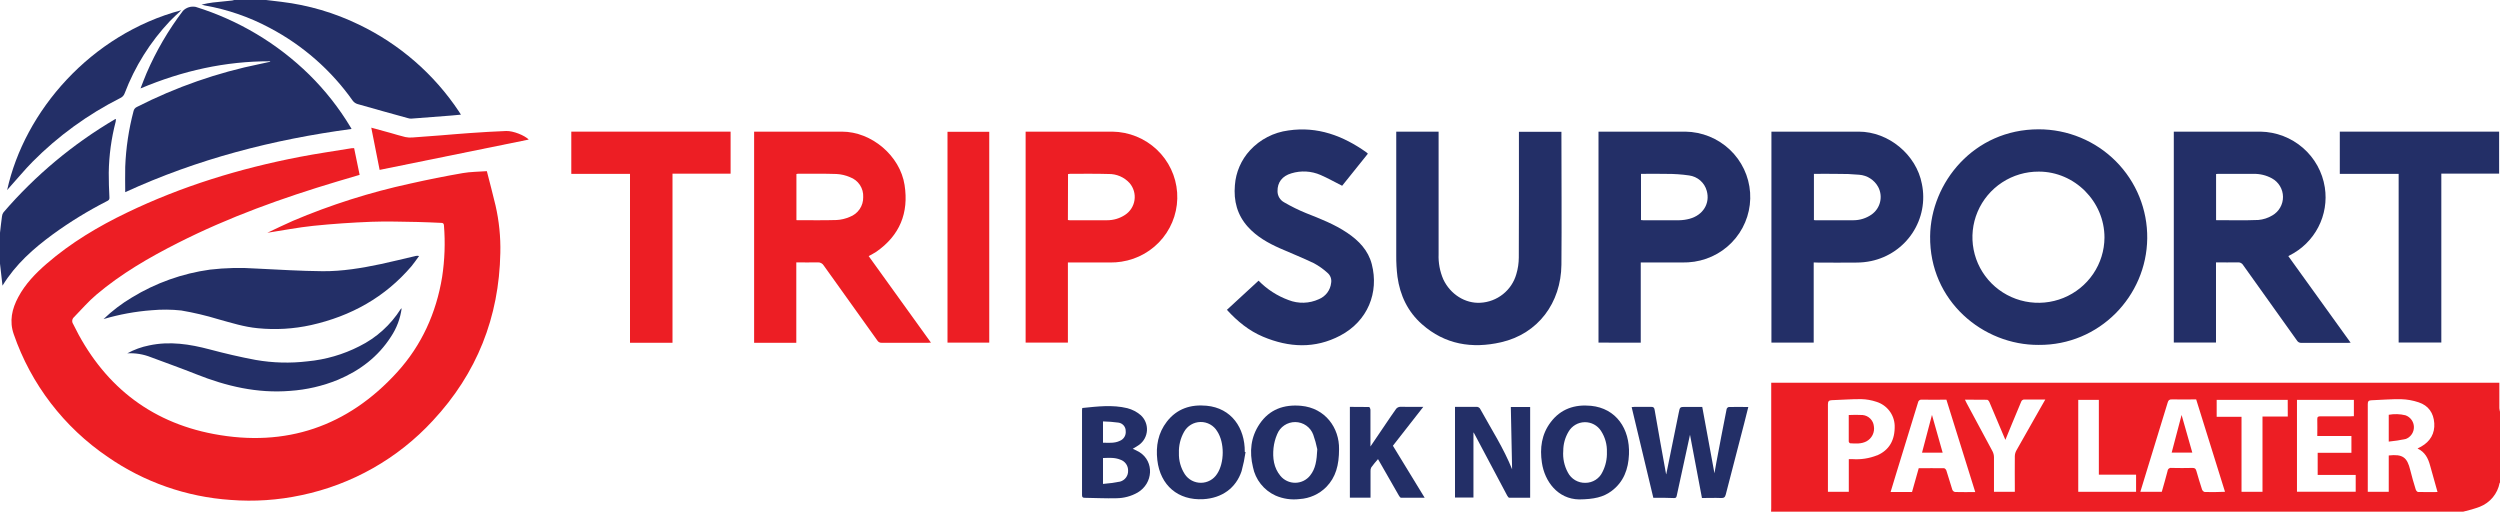 <svg width="513" height="105" viewBox="0 0 513 105" fill="none" xmlns="http://www.w3.org/2000/svg">
<path d="M54.604 0L57.759 0.377C63.285 1.043 68.661 2.625 73.662 5.056C81.995 9.056 89.085 15.22 94.182 22.895C94.3 23.068 94.407 23.252 94.582 23.527C93.864 23.593 93.228 23.66 92.591 23.71C89.855 23.928 87.119 24.139 84.383 24.343C84.145 24.348 83.907 24.311 83.681 24.235C80.233 23.282 76.786 22.334 73.349 21.346C72.969 21.227 72.635 20.994 72.395 20.678C67.976 14.421 62.129 9.293 55.332 5.714C51.177 3.493 46.692 1.944 42.045 1.126C41.876 1.096 41.707 1.04 41.358 0.948C41.871 0.836 42.23 0.749 42.589 0.683C42.948 0.617 43.318 0.556 43.682 0.515C45.011 0.382 46.324 0.25 47.642 0.107C47.788 0.082 47.932 0.046 48.073 0H54.604Z" fill="#232F67"/>
<path d="M0 47.763C0.133 46.631 0.251 45.499 0.41 44.373C0.439 44.077 0.549 43.795 0.728 43.558C7.246 35.99 14.972 29.539 23.598 24.465C23.663 24.445 23.73 24.433 23.798 24.429C23.789 24.61 23.769 24.791 23.736 24.969C22.844 28.39 22.367 31.905 22.316 35.438C22.316 37.141 22.362 38.848 22.454 40.535C22.485 41.045 22.182 41.157 21.859 41.32C18.03 43.277 14.362 45.529 10.886 48.053C6.91 50.968 3.232 54.179 0.513 58.614L0 54.118V47.763Z" fill="#232F67"/>
<path d="M72.666 30.398C73.046 32.243 73.415 34.032 73.795 35.882C72.256 36.34 70.717 36.789 69.178 37.248C57.969 40.601 46.975 44.546 36.52 49.842C30.601 52.839 24.87 56.157 19.791 60.454C18.124 61.86 16.713 63.512 15.175 65.087C14.983 65.257 14.859 65.491 14.827 65.745C14.795 65.999 14.857 66.255 15 66.468C20.925 78.7 30.472 86.544 43.872 89.062C58.641 91.84 71.353 87.533 81.49 76.381C86.528 70.841 89.513 64.236 90.724 56.84C91.259 53.334 91.385 49.778 91.099 46.244C91.068 45.846 90.893 45.734 90.529 45.734C88.923 45.678 87.313 45.571 85.707 45.55C82.531 45.505 79.351 45.387 76.18 45.51C72.21 45.668 68.234 45.933 64.284 46.34C61.145 46.667 58.031 47.278 54.85 47.768C56.62 46.942 58.343 46.081 60.108 45.316C67.873 42.021 75.934 39.461 84.183 37.671C87.774 36.86 91.365 36.142 94.956 35.52C96.552 35.24 98.198 35.25 99.902 35.122C100.507 37.502 101.128 39.811 101.677 42.136C102.413 45.339 102.746 48.621 102.667 51.906C102.415 65.102 97.855 76.626 88.816 86.32C81.654 94.096 72.219 99.444 61.837 101.611C57.069 102.635 52.177 102.963 47.314 102.584C38.269 101.972 29.561 98.926 22.126 93.772C13.129 87.668 6.359 78.837 2.827 68.598C1.872 65.902 2.457 63.364 3.755 60.953C5.197 58.252 7.295 56.086 9.583 54.108C14.554 49.806 20.156 46.463 26.066 43.624C37.321 38.201 49.176 34.582 61.427 32.207C64.982 31.519 68.573 31.009 72.148 30.418C72.32 30.401 72.493 30.394 72.666 30.398Z" fill="#ED1E24"/>
<path d="M418.336 70.775C406.978 70.851 395.897 61.809 396.062 48.451C396.2 37.487 405.024 26.534 418.326 26.534C421.275 26.53 424.195 27.109 426.918 28.237C429.64 29.364 432.109 31.017 434.183 33.101C436.256 35.185 437.892 37.657 438.995 40.374C440.099 43.092 440.648 46 440.611 48.93C440.482 60.77 430.787 70.877 418.336 70.775ZM418.367 35.214C415.687 35.199 413.063 35.974 410.826 37.441C408.589 38.908 406.841 41.001 405.802 43.455C404.763 45.91 404.479 48.615 404.988 51.229C405.497 53.844 406.774 56.249 408.659 58.142C410.544 60.035 412.952 61.33 415.578 61.863C418.204 62.396 420.929 62.143 423.411 61.137C425.892 60.131 428.017 58.416 429.517 56.209C431.017 54.003 431.825 51.404 431.838 48.741C431.838 41.351 425.723 35.214 418.367 35.214Z" fill="#232F67"/>
<path d="M446.064 27.013H463.875C467.077 27.072 470.154 28.253 472.565 30.346C474.977 32.439 476.566 35.311 477.054 38.456C477.486 41.243 477.018 44.094 475.719 46.601C474.42 49.108 472.355 51.141 469.821 52.411L469.564 52.559L482.348 70.321C482.102 70.321 481.938 70.357 481.779 70.357C478.603 70.357 475.423 70.357 472.247 70.357C472.067 70.369 471.887 70.331 471.728 70.247C471.568 70.164 471.436 70.037 471.344 69.883C467.661 64.718 463.976 59.555 460.289 54.394C460.184 54.211 460.029 54.062 459.842 53.964C459.655 53.865 459.443 53.822 459.232 53.838C457.755 53.879 456.278 53.838 454.723 53.838V70.29H446.064V27.013ZM454.739 45.178C457.673 45.178 460.546 45.255 463.408 45.138C464.423 45.052 465.405 44.734 466.276 44.21C466.951 43.822 467.509 43.263 467.895 42.589C468.281 41.916 468.48 41.153 468.471 40.379C468.463 39.604 468.248 38.846 467.848 38.181C467.447 37.516 466.877 36.969 466.194 36.595C465.03 35.959 463.716 35.642 462.387 35.678C460.038 35.678 457.688 35.678 455.339 35.678C455.149 35.678 454.959 35.678 454.739 35.714V45.178Z" fill="#232F67"/>
<path d="M178.252 52.553L191.031 70.306C190.78 70.306 190.621 70.341 190.456 70.341C187.281 70.341 184.1 70.341 180.925 70.341C180.745 70.353 180.566 70.314 180.407 70.229C180.248 70.145 180.117 70.018 180.027 69.862C176.364 64.742 172.703 59.621 169.044 54.501C168.917 54.282 168.731 54.104 168.507 53.987C168.283 53.87 168.029 53.818 167.777 53.838C166.345 53.884 164.909 53.838 163.401 53.838V70.336H154.746V27.013H172.763C178.847 27.013 184.69 31.962 185.619 37.956C186.511 43.69 184.634 48.313 179.801 51.672C179.34 51.988 178.827 52.222 178.252 52.553ZM163.426 45.178C166.222 45.178 168.946 45.234 171.665 45.148C172.594 45.098 173.506 44.882 174.358 44.511C175.191 44.204 175.906 43.646 176.403 42.914C176.9 42.183 177.154 41.315 177.129 40.433C177.176 39.555 176.938 38.685 176.451 37.951C175.963 37.217 175.251 36.658 174.42 36.356C173.547 35.975 172.612 35.754 171.66 35.703C169.008 35.612 166.35 35.663 163.693 35.657C163.603 35.667 163.514 35.684 163.426 35.709V45.178Z" fill="#ED1E24"/>
<path d="M55.466 12.574C46.232 12.548 37.454 14.516 28.831 18.15C29.287 16.993 29.657 15.994 30.072 15.015C32.035 10.467 34.545 6.172 37.547 2.222C37.88 1.88 38.295 1.627 38.754 1.486C39.212 1.346 39.698 1.322 40.168 1.417C48.939 4.145 56.928 8.915 63.468 15.331C66.716 18.536 69.548 22.131 71.897 26.035C71.964 26.142 72.025 26.254 72.143 26.463C56.05 28.619 40.527 32.62 25.696 39.434C25.696 37.63 25.645 35.928 25.696 34.23C25.844 30.367 26.417 26.532 27.404 22.793C27.444 22.608 27.527 22.435 27.646 22.288C27.766 22.142 27.919 22.024 28.092 21.947C36.095 17.869 44.621 14.895 53.434 13.109C54.091 12.972 54.742 12.824 55.399 12.681C55.404 12.676 55.43 12.645 55.466 12.574Z" fill="#232F67"/>
<path d="M286.51 27.013H295.201V27.829C295.201 35.94 295.201 44.05 295.201 52.161C295.132 53.936 295.463 55.703 296.17 57.334C297.617 60.392 300.664 62.319 303.804 62.125C305.488 62.029 307.101 61.413 308.416 60.363C309.732 59.313 310.686 57.882 311.145 56.269C311.481 55.154 311.654 53.998 311.658 52.834C311.704 44.506 311.683 36.177 311.683 27.859V27.039H320.404V27.645C320.404 36.534 320.481 45.428 320.404 54.317C320.322 62.136 315.628 68.491 308.015 70.234C302.065 71.595 296.499 70.698 291.794 66.539C288.865 63.955 287.285 60.606 286.757 56.779C286.577 55.321 286.495 53.854 286.51 52.385C286.49 44.21 286.49 36.035 286.51 27.859V27.013Z" fill="#232F67"/>
<path d="M372.171 53.853V70.306H363.496V27.013H381.405C387.536 27.013 393.256 31.753 394.374 37.763C395.088 41.226 394.397 44.83 392.449 47.79C390.501 50.749 387.456 52.824 383.975 53.563C382.977 53.773 381.959 53.879 380.938 53.879C378.281 53.925 375.629 53.879 372.971 53.879L372.171 53.853ZM372.217 35.678V45.158C372.312 45.176 372.408 45.188 372.505 45.194C375.116 45.194 377.727 45.194 380.338 45.194C381.652 45.193 382.933 44.792 384.011 44.047C384.903 43.429 385.537 42.509 385.792 41.459C386.047 40.409 385.906 39.303 385.396 38.349C385.007 37.643 384.447 37.045 383.766 36.61C383.085 36.175 382.305 35.916 381.498 35.856C380.005 35.719 378.507 35.661 377.009 35.683C375.424 35.642 373.839 35.678 372.217 35.678Z" fill="#232F67"/>
<path d="M219.133 53.853V70.296H210.458V27.013H228.285C231.67 27.065 234.913 28.379 237.37 30.693C239.826 33.008 241.319 36.155 241.551 39.511C241.783 42.867 240.739 46.187 238.624 48.814C236.509 51.441 233.478 53.183 230.132 53.695C229.38 53.813 228.62 53.869 227.859 53.863C225.202 53.863 222.55 53.863 219.892 53.863L219.133 53.853ZM219.133 45.148C219.25 45.17 219.368 45.186 219.487 45.194C222.052 45.194 224.617 45.194 227.182 45.194C228.486 45.198 229.763 44.819 230.85 44.103C231.374 43.761 231.818 43.312 232.155 42.786C232.491 42.261 232.712 41.67 232.802 41.054C232.892 40.438 232.85 39.809 232.678 39.21C232.506 38.611 232.208 38.055 231.804 37.579C231.257 36.971 230.584 36.489 229.831 36.165C229.078 35.842 228.264 35.684 227.444 35.703C224.832 35.622 222.221 35.668 219.61 35.663C219.459 35.672 219.308 35.691 219.159 35.719L219.133 45.148Z" fill="#ED1E24"/>
<path d="M328.012 70.306V27.013H345.844C349.233 27.062 352.48 28.376 354.94 30.693C357.4 33.01 358.893 36.161 359.123 39.522C359.353 42.882 358.303 46.205 356.181 48.831C354.06 51.458 351.022 53.196 347.67 53.7C346.831 53.821 345.984 53.876 345.136 53.863C342.351 53.863 339.565 53.863 336.682 53.863V70.316L328.012 70.306ZM336.733 35.647V45.153C336.902 45.153 337.026 45.194 337.154 45.194C339.637 45.194 342.115 45.194 344.597 45.194C345.314 45.179 346.025 45.076 346.716 44.888C349.471 44.139 350.948 41.738 350.225 39.159C350.002 38.335 349.539 37.595 348.894 37.033C348.248 36.471 347.449 36.111 346.598 35.999C345.054 35.776 343.495 35.67 341.935 35.683C340.216 35.627 338.498 35.678 336.728 35.678L336.733 35.647Z" fill="#232F67"/>
<path d="M280.688 31.539L275.409 38.119C273.87 37.355 272.475 36.549 270.987 35.907C269.096 35.083 266.969 34.962 264.995 35.566C263.097 36.121 262.112 37.426 262.148 39.251C262.149 39.71 262.274 40.161 262.508 40.557C262.742 40.953 263.078 41.279 263.482 41.504C264.937 42.353 266.451 43.099 268.012 43.736C270.92 44.888 273.834 46.014 276.44 47.768C278.826 49.373 280.76 51.366 281.493 54.22C282.986 60.015 280.683 65.872 275.019 68.863C269.823 71.606 264.482 71.325 259.173 69.093C256.279 67.875 253.914 65.933 251.76 63.578L258.26 57.594C259.985 59.364 262.089 60.724 264.416 61.575C265.409 61.964 266.471 62.149 267.538 62.118C268.605 62.088 269.654 61.842 270.623 61.397C271.312 61.116 271.911 60.655 272.357 60.063C272.802 59.47 273.077 58.769 273.152 58.033C273.216 57.658 273.181 57.273 273.051 56.916C272.921 56.558 272.699 56.241 272.408 55.994C271.561 55.222 270.622 54.556 269.612 54.011C267.329 52.915 264.959 51.972 262.641 50.953C260.204 49.873 257.906 48.578 256.09 46.575C253.873 44.123 253.119 41.223 253.401 37.997C253.597 35.335 254.688 32.816 256.5 30.846C258.562 28.605 261.355 27.161 264.385 26.769C270.366 25.887 275.584 27.859 280.375 31.249C280.486 31.338 280.59 31.435 280.688 31.539Z" fill="#232F67"/>
<path d="M500.96 35.627V70.285H492.203V35.678H480.127V27.013H512.82V35.627H500.96Z" fill="#232F67"/>
<path d="M137.997 70.336H129.276V35.678H117.231V27.013H149.919V35.637H137.997V70.336Z" fill="#ED1E24"/>
<path d="M21.248 65.474C23.007 63.787 24.954 62.304 27.05 61.055C31.941 58.062 37.403 56.111 43.092 55.326C46.249 54.96 49.433 54.887 52.603 55.107C57.138 55.321 61.678 55.617 66.218 55.652C70.245 55.683 74.226 55.015 78.161 54.184C80.541 53.675 82.891 53.084 85.255 52.533C85.497 52.466 85.753 52.466 85.994 52.533C85.481 53.226 84.999 53.95 84.455 54.608C78.997 61.004 72.02 64.868 63.848 66.702C60.254 67.498 56.554 67.716 52.89 67.35C50.11 67.09 47.463 66.244 44.785 65.505C42.295 64.748 39.759 64.149 37.193 63.711C35.185 63.495 33.16 63.478 31.149 63.66C27.793 63.909 24.474 64.518 21.248 65.474Z" fill="#232F67"/>
<path d="M194.427 70.306V27.044H202.994V70.306H194.427Z" fill="#ED1E24"/>
<path d="M1.467 39.001C5.022 22.773 18.642 7.049 37.213 2.09C36.423 2.829 35.638 3.532 34.884 4.307C30.832 8.6 27.67 13.643 25.578 19.149C25.505 19.359 25.39 19.552 25.24 19.716C25.09 19.881 24.909 20.014 24.706 20.107C18.021 23.477 11.93 27.901 6.669 33.206C5.043 34.852 3.591 36.641 2.016 38.369C1.847 38.558 1.683 38.736 1.467 39.001Z" fill="#232F67"/>
<path d="M82.424 63.257C82.149 65.339 81.4 67.332 80.233 69.083C77.586 73.216 73.841 76.04 69.353 77.931C66.216 79.214 62.892 79.983 59.508 80.209C52.788 80.749 46.452 79.256 40.27 76.794C37.193 75.571 34.068 74.455 30.965 73.298C29.429 72.688 27.779 72.416 26.127 72.502C27.529 71.735 29.041 71.187 30.611 70.877C34.828 69.975 38.926 70.612 43.025 71.697C46.139 72.528 49.289 73.267 52.465 73.858C55.981 74.473 59.57 74.569 63.114 74.144C66.817 73.794 70.419 72.747 73.728 71.06C77.213 69.335 80.152 66.69 82.224 63.415C82.244 63.374 82.29 63.354 82.424 63.257Z" fill="#232F67"/>
<path d="M339.262 102.146C337.785 95.953 336.307 89.781 334.815 83.542C335.045 83.542 335.23 83.486 335.41 83.486C336.543 83.486 337.677 83.486 338.806 83.486C339.267 83.486 339.442 83.609 339.524 84.072C340.288 88.466 341.063 92.859 341.873 97.248C341.875 97.262 341.88 97.275 341.887 97.287C341.894 97.3 341.903 97.31 341.914 97.319C342.766 93.135 343.633 88.914 344.479 84.694C344.721 83.496 344.71 83.496 345.921 83.496H349.302C350.128 87.992 350.954 92.477 351.805 97.12C351.949 96.32 352.057 95.642 352.185 94.969C352.869 91.286 353.577 87.603 354.309 83.919C354.341 83.821 354.399 83.732 354.477 83.661C354.554 83.591 354.648 83.541 354.75 83.517C356.048 83.481 357.351 83.517 358.751 83.517C358.459 84.689 358.187 85.79 357.905 86.886C356.643 91.748 355.37 96.606 354.129 101.468C353.985 102.029 353.76 102.217 353.165 102.192C351.887 102.136 350.6 102.192 349.24 102.192C348.404 97.768 347.573 93.374 346.788 89.21C345.911 93.231 344.987 97.462 344.074 101.692C344.008 101.988 343.951 102.202 343.561 102.202C342.171 102.13 340.74 102.146 339.262 102.146Z" fill="#232F67"/>
<path d="M310.021 83.517H313.987V102.141C312.566 102.141 311.14 102.141 309.713 102.141C309.565 102.141 309.385 101.901 309.293 101.728C307.022 97.46 304.754 93.189 302.49 88.914C302.449 88.845 302.402 88.779 302.352 88.716V102.09H298.566V83.486H300.413C301.239 83.486 302.065 83.486 302.891 83.486C303.081 83.462 303.274 83.502 303.439 83.6C303.603 83.698 303.73 83.848 303.799 84.026C306.046 88.104 308.559 91.993 310.283 96.3C310.18 92.059 310.103 87.829 310.021 83.517Z" fill="#232F67"/>
<path d="M222.083 83.721C225.197 83.4 228.275 83.022 231.317 83.756C232.342 84.02 233.292 84.515 234.092 85.204C234.519 85.598 234.854 86.081 235.072 86.619C235.291 87.156 235.388 87.734 235.357 88.313C235.325 88.891 235.166 89.456 234.891 89.967C234.616 90.478 234.231 90.922 233.764 91.269C233.337 91.564 232.895 91.838 232.44 92.09C232.927 92.303 233.402 92.543 233.861 92.808C236.873 94.735 236.647 99.174 233.451 101.065C232.125 101.823 230.625 102.227 229.096 102.238C226.931 102.299 224.761 102.176 222.591 102.151C222.175 102.151 222.032 102.013 222.032 101.585C222.032 95.775 222.032 89.961 222.032 84.144C222.042 84.042 222.062 83.935 222.083 83.721ZM226.336 99.302C227.51 99.211 228.678 99.052 229.834 98.828C230.324 98.695 230.754 98.402 231.054 97.996C231.354 97.589 231.506 97.094 231.486 96.59C231.501 96.09 231.353 95.598 231.064 95.188C230.774 94.779 230.359 94.473 229.88 94.317C228.742 93.848 227.557 93.95 226.336 93.986V99.302ZM226.336 90.846C227.531 90.846 228.685 90.994 229.773 90.469C230.171 90.314 230.506 90.032 230.727 89.668C230.948 89.304 231.041 88.878 230.994 88.456C231.003 88.037 230.858 87.63 230.586 87.311C230.313 86.992 229.933 86.782 229.516 86.723C228.461 86.581 227.4 86.498 226.336 86.473V90.846Z" fill="#232F67"/>
<path d="M255.587 92.763C255.396 94.079 255.125 95.383 254.776 96.667C253.617 100.158 250.734 102.217 246.917 102.431C241.746 102.722 238.088 99.608 237.483 94.414C237.15 91.534 237.642 88.843 239.443 86.514C241.495 83.868 244.332 82.946 247.589 83.257C252.694 83.736 255.479 87.814 255.428 92.732L255.587 92.763ZM241.915 92.931C241.862 94.48 242.285 96.009 243.126 97.314C243.488 97.858 243.981 98.304 244.56 98.611C245.14 98.917 245.787 99.075 246.444 99.07C247.1 99.065 247.745 98.897 248.32 98.582C248.894 98.266 249.38 97.813 249.734 97.263C251.273 94.969 251.303 90.826 249.769 88.501C249.419 87.911 248.917 87.423 248.316 87.088C247.714 86.752 247.033 86.581 246.344 86.592C245.654 86.602 244.979 86.793 244.388 87.147C243.796 87.5 243.31 88.003 242.977 88.603C242.228 89.924 241.86 91.425 241.915 92.941V92.931Z" fill="#232F67"/>
<path d="M274.773 92.181C274.773 95.433 274.111 97.936 272.141 99.944C270.688 101.402 268.745 102.278 266.683 102.406C264.994 102.615 263.279 102.365 261.722 101.682C260.544 101.142 259.51 100.332 258.708 99.318C257.905 98.305 257.356 97.117 257.105 95.851C256.351 92.712 256.638 89.689 258.485 86.972C260.507 83.996 263.472 82.956 266.975 83.272C271.946 83.721 274.86 87.814 274.773 92.181ZM270.305 92.181C270.102 91.168 269.826 90.169 269.479 89.195C269.203 88.443 268.703 87.793 268.046 87.33C267.388 86.868 266.604 86.616 265.799 86.608C264.994 86.599 264.205 86.835 263.538 87.284C262.871 87.732 262.358 88.372 262.066 89.118C261.683 90.008 261.434 90.949 261.327 91.911C261.117 93.975 261.363 95.989 262.753 97.661C263.125 98.107 263.593 98.464 264.123 98.707C264.652 98.95 265.23 99.072 265.813 99.065C266.396 99.057 266.97 98.919 267.492 98.662C268.015 98.405 268.473 98.035 268.832 97.579C269.961 96.177 270.192 94.501 270.305 92.207V92.181Z" fill="#232F67"/>
<path d="M324.047 102.482C319.635 102.406 316.967 98.772 316.398 94.954C315.952 91.962 316.321 89.123 318.193 86.646C320.245 83.904 323.134 82.946 326.473 83.272C331.603 83.782 334.486 87.961 334.266 93.237C334.143 96.249 333.188 98.919 330.639 100.795C328.987 102.013 327.079 102.446 324.047 102.482ZM329.736 92.763C329.79 91.234 329.373 89.727 328.541 88.44C328.183 87.876 327.685 87.413 327.094 87.096C326.504 86.779 325.841 86.62 325.17 86.632C324.499 86.645 323.842 86.83 323.265 87.169C322.687 87.508 322.207 87.99 321.872 88.568C321.157 89.759 320.779 91.121 320.779 92.508C320.656 94.047 320.984 95.588 321.723 96.947C322.061 97.607 322.581 98.158 323.222 98.535C323.863 98.913 324.6 99.101 325.345 99.078C326.08 99.074 326.8 98.861 327.418 98.465C328.036 98.068 328.527 97.505 328.833 96.84C329.476 95.578 329.786 94.176 329.736 92.763Z" fill="#232F67"/>
<path d="M292.061 83.486C289.912 86.233 287.87 88.843 285.823 91.468L292.343 102.141C290.656 102.141 289.076 102.141 287.501 102.141C287.342 102.141 287.152 101.865 287.044 101.677C285.726 99.394 284.423 97.09 283.114 94.811L282.766 94.21C282.253 94.801 281.801 95.331 281.386 95.907C281.265 96.132 281.212 96.387 281.232 96.641C281.232 98.451 281.232 100.265 281.232 102.12H276.994V83.491C278.302 83.491 279.626 83.491 280.944 83.517C281.042 83.517 281.216 83.899 281.216 84.103C281.216 86.351 281.216 88.598 281.216 90.846V91.621C282.33 89.969 283.356 88.456 284.382 86.947C285.074 85.928 285.756 84.908 286.49 83.889C286.684 83.657 286.962 83.51 287.265 83.481C288.819 83.466 290.358 83.486 292.061 83.486Z" fill="#232F67"/>
<path d="M108.499 28.639L77.899 34.862C77.319 31.947 76.765 29.128 76.186 26.198C77.576 26.58 78.874 26.927 80.172 27.288C81.172 27.569 82.162 27.89 83.173 28.124C83.655 28.225 84.149 28.254 84.64 28.211C86.589 28.084 88.539 27.926 90.483 27.773C92.427 27.62 94.377 27.436 96.326 27.309C98.84 27.141 101.353 26.967 103.872 26.881C105.329 26.835 107.663 27.788 108.499 28.639Z" fill="#ED1E24"/>
<path d="M512.867 83.751C512.867 82.222 512.867 80.693 512.867 79.164V78.542H363.455V104.292C363.455 104.526 363.455 104.766 363.425 105H505.423C506.594 104.738 507.746 104.398 508.87 103.981C509.902 103.573 510.813 102.914 511.521 102.064C512.228 101.214 512.709 100.201 512.918 99.118C512.918 99.083 512.974 99.057 513 99.026V84.495C512.934 84.252 512.889 84.003 512.867 83.751ZM385.171 93.435C383.572 94.069 381.85 94.336 380.133 94.215H379.374V100.917H375.09V100.214C375.09 94.465 375.09 88.716 375.09 82.972C375.09 82.36 375.27 82.136 375.885 82.115C377.901 82.059 379.918 81.881 381.934 81.901C382.995 81.926 384.047 82.112 385.053 82.452C386.097 82.778 387.016 83.416 387.684 84.278C388.352 85.141 388.737 86.186 388.787 87.273C388.88 90.306 387.669 92.38 385.171 93.451V93.435ZM401.135 100.943C401.02 100.917 400.914 100.863 400.824 100.787C400.735 100.71 400.666 100.613 400.622 100.505C400.196 99.195 399.822 97.864 399.396 96.555C399.335 96.361 399.088 96.086 398.924 96.081C397.206 96.045 395.487 96.081 393.722 96.081C393.261 97.717 392.809 99.327 392.348 100.958H387.951C388.315 99.766 388.659 98.598 389.018 97.436C390.537 92.492 392.055 87.547 393.574 82.599C393.585 82.507 393.616 82.418 393.663 82.338C393.711 82.259 393.774 82.189 393.849 82.134C393.925 82.079 394.011 82.04 394.102 82.019C394.193 81.999 394.287 81.997 394.379 82.013C396.031 82.044 397.688 82.013 399.401 82.013C401.366 88.308 403.331 94.592 405.321 100.973C403.875 100.979 402.5 100.994 401.135 100.958V100.943ZM418.577 83.94C416.966 86.774 415.345 89.608 413.75 92.457C413.556 92.813 413.451 93.209 413.442 93.614C413.411 95.795 413.442 97.982 413.442 100.163V100.917H409.164V100.24C409.164 98.099 409.164 95.958 409.164 93.817C409.16 93.394 409.056 92.976 408.861 92.599C407.107 89.297 405.326 86.009 403.551 82.717C403.444 82.513 403.346 82.304 403.203 82.008C404.777 82.008 406.281 82.008 407.758 82.034C407.927 82.034 408.153 82.324 408.24 82.543C409.266 84.922 410.272 87.3 411.257 89.679L411.503 90.26C411.97 89.123 412.39 88.079 412.826 87.034C413.457 85.505 414.104 84.011 414.719 82.492C414.762 82.327 414.865 82.183 415.008 82.089C415.151 81.995 415.324 81.957 415.494 81.983C416.853 81.983 418.218 81.983 419.696 81.983L418.577 83.94ZM438.323 100.917H426.457V82.059H430.684V97.406H438.323V100.917ZM452.338 100.917C452.174 100.917 451.927 100.652 451.866 100.469C451.449 99.201 451.059 97.924 450.696 96.636C450.573 96.198 450.399 96.009 449.901 96.019C448.465 96.06 447.028 96.05 445.592 96.019C445.499 96 445.403 96.001 445.31 96.022C445.217 96.043 445.13 96.083 445.054 96.14C444.979 96.197 444.916 96.269 444.871 96.352C444.825 96.435 444.798 96.527 444.792 96.621C444.427 98.053 444.007 99.475 443.601 100.912H439.2C439.738 99.144 440.272 97.401 440.806 95.657C442.139 91.315 443.483 86.993 444.802 82.62C444.951 82.11 445.151 81.942 445.689 81.957C447.321 81.998 448.952 81.957 450.655 81.957C452.62 88.262 454.59 94.562 456.57 100.917C455.118 100.979 453.728 100.994 452.338 100.958V100.917ZM469.451 85.479H464.265V100.917H459.961V85.525H454.862V82.059H469.441L469.451 85.479ZM483.39 100.902H471.339V82.059H483.015V85.398C482.764 85.398 482.533 85.428 482.302 85.428C480.25 85.428 478.198 85.428 476.146 85.428C475.674 85.428 475.489 85.535 475.505 86.04C475.541 87.156 475.505 88.272 475.505 89.465H482.512V92.921H475.587V97.462H483.39V100.902ZM496.102 100.902C495.958 100.902 495.748 100.607 495.691 100.392C495.301 99.093 494.901 97.798 494.588 96.478C493.952 93.817 493.024 93.15 490.171 93.461V100.917H485.867V100.311C485.867 94.516 485.867 88.721 485.867 82.931C485.867 82.375 486.021 82.156 486.58 82.136C488.632 82.064 490.684 81.876 492.736 81.916C493.948 81.952 495.148 82.167 496.297 82.553C498.323 83.216 499.375 84.75 499.513 86.84C499.652 88.93 498.698 90.581 496.825 91.641C496.712 91.707 496.594 91.763 496.481 91.82L496.076 92.034C497.615 92.757 498.246 94.037 498.641 95.469C499.154 97.268 499.667 99.072 500.18 100.963C498.816 100.973 497.456 100.989 496.102 100.953V100.902Z" fill="#ED1E24"/>
<path d="M493.593 85.214C492.472 84.943 491.307 84.908 490.171 85.112V90.617C491.358 90.507 492.537 90.323 493.701 90.066C494.193 89.869 494.613 89.528 494.904 89.088C495.196 88.648 495.346 88.13 495.334 87.603C495.323 87.076 495.15 86.566 494.839 86.139C494.528 85.712 494.093 85.389 493.593 85.214Z" fill="#ED1E24"/>
<path d="M445.628 92.875H449.86C449.132 90.301 448.413 87.778 447.664 85.148C446.972 87.788 446.31 90.321 445.628 92.875Z" fill="#ED1E24"/>
<path d="M394.4 92.885H398.632C397.903 90.296 397.185 87.763 396.441 85.138C395.749 87.763 395.082 90.29 394.4 92.885Z" fill="#ED1E24"/>
<path d="M382.211 85.163C381.262 85.112 380.312 85.112 379.363 85.163C379.363 87.049 379.363 88.817 379.363 90.586C379.363 90.719 379.548 90.958 379.661 90.963C380.785 91.025 381.918 91.116 382.975 90.576C383.533 90.279 383.982 89.815 384.259 89.249C384.535 88.683 384.625 88.045 384.514 87.426C384.451 86.843 384.187 86.3 383.767 85.888C383.348 85.475 382.798 85.219 382.211 85.163Z" fill="#ED1E24"/>
</svg>
